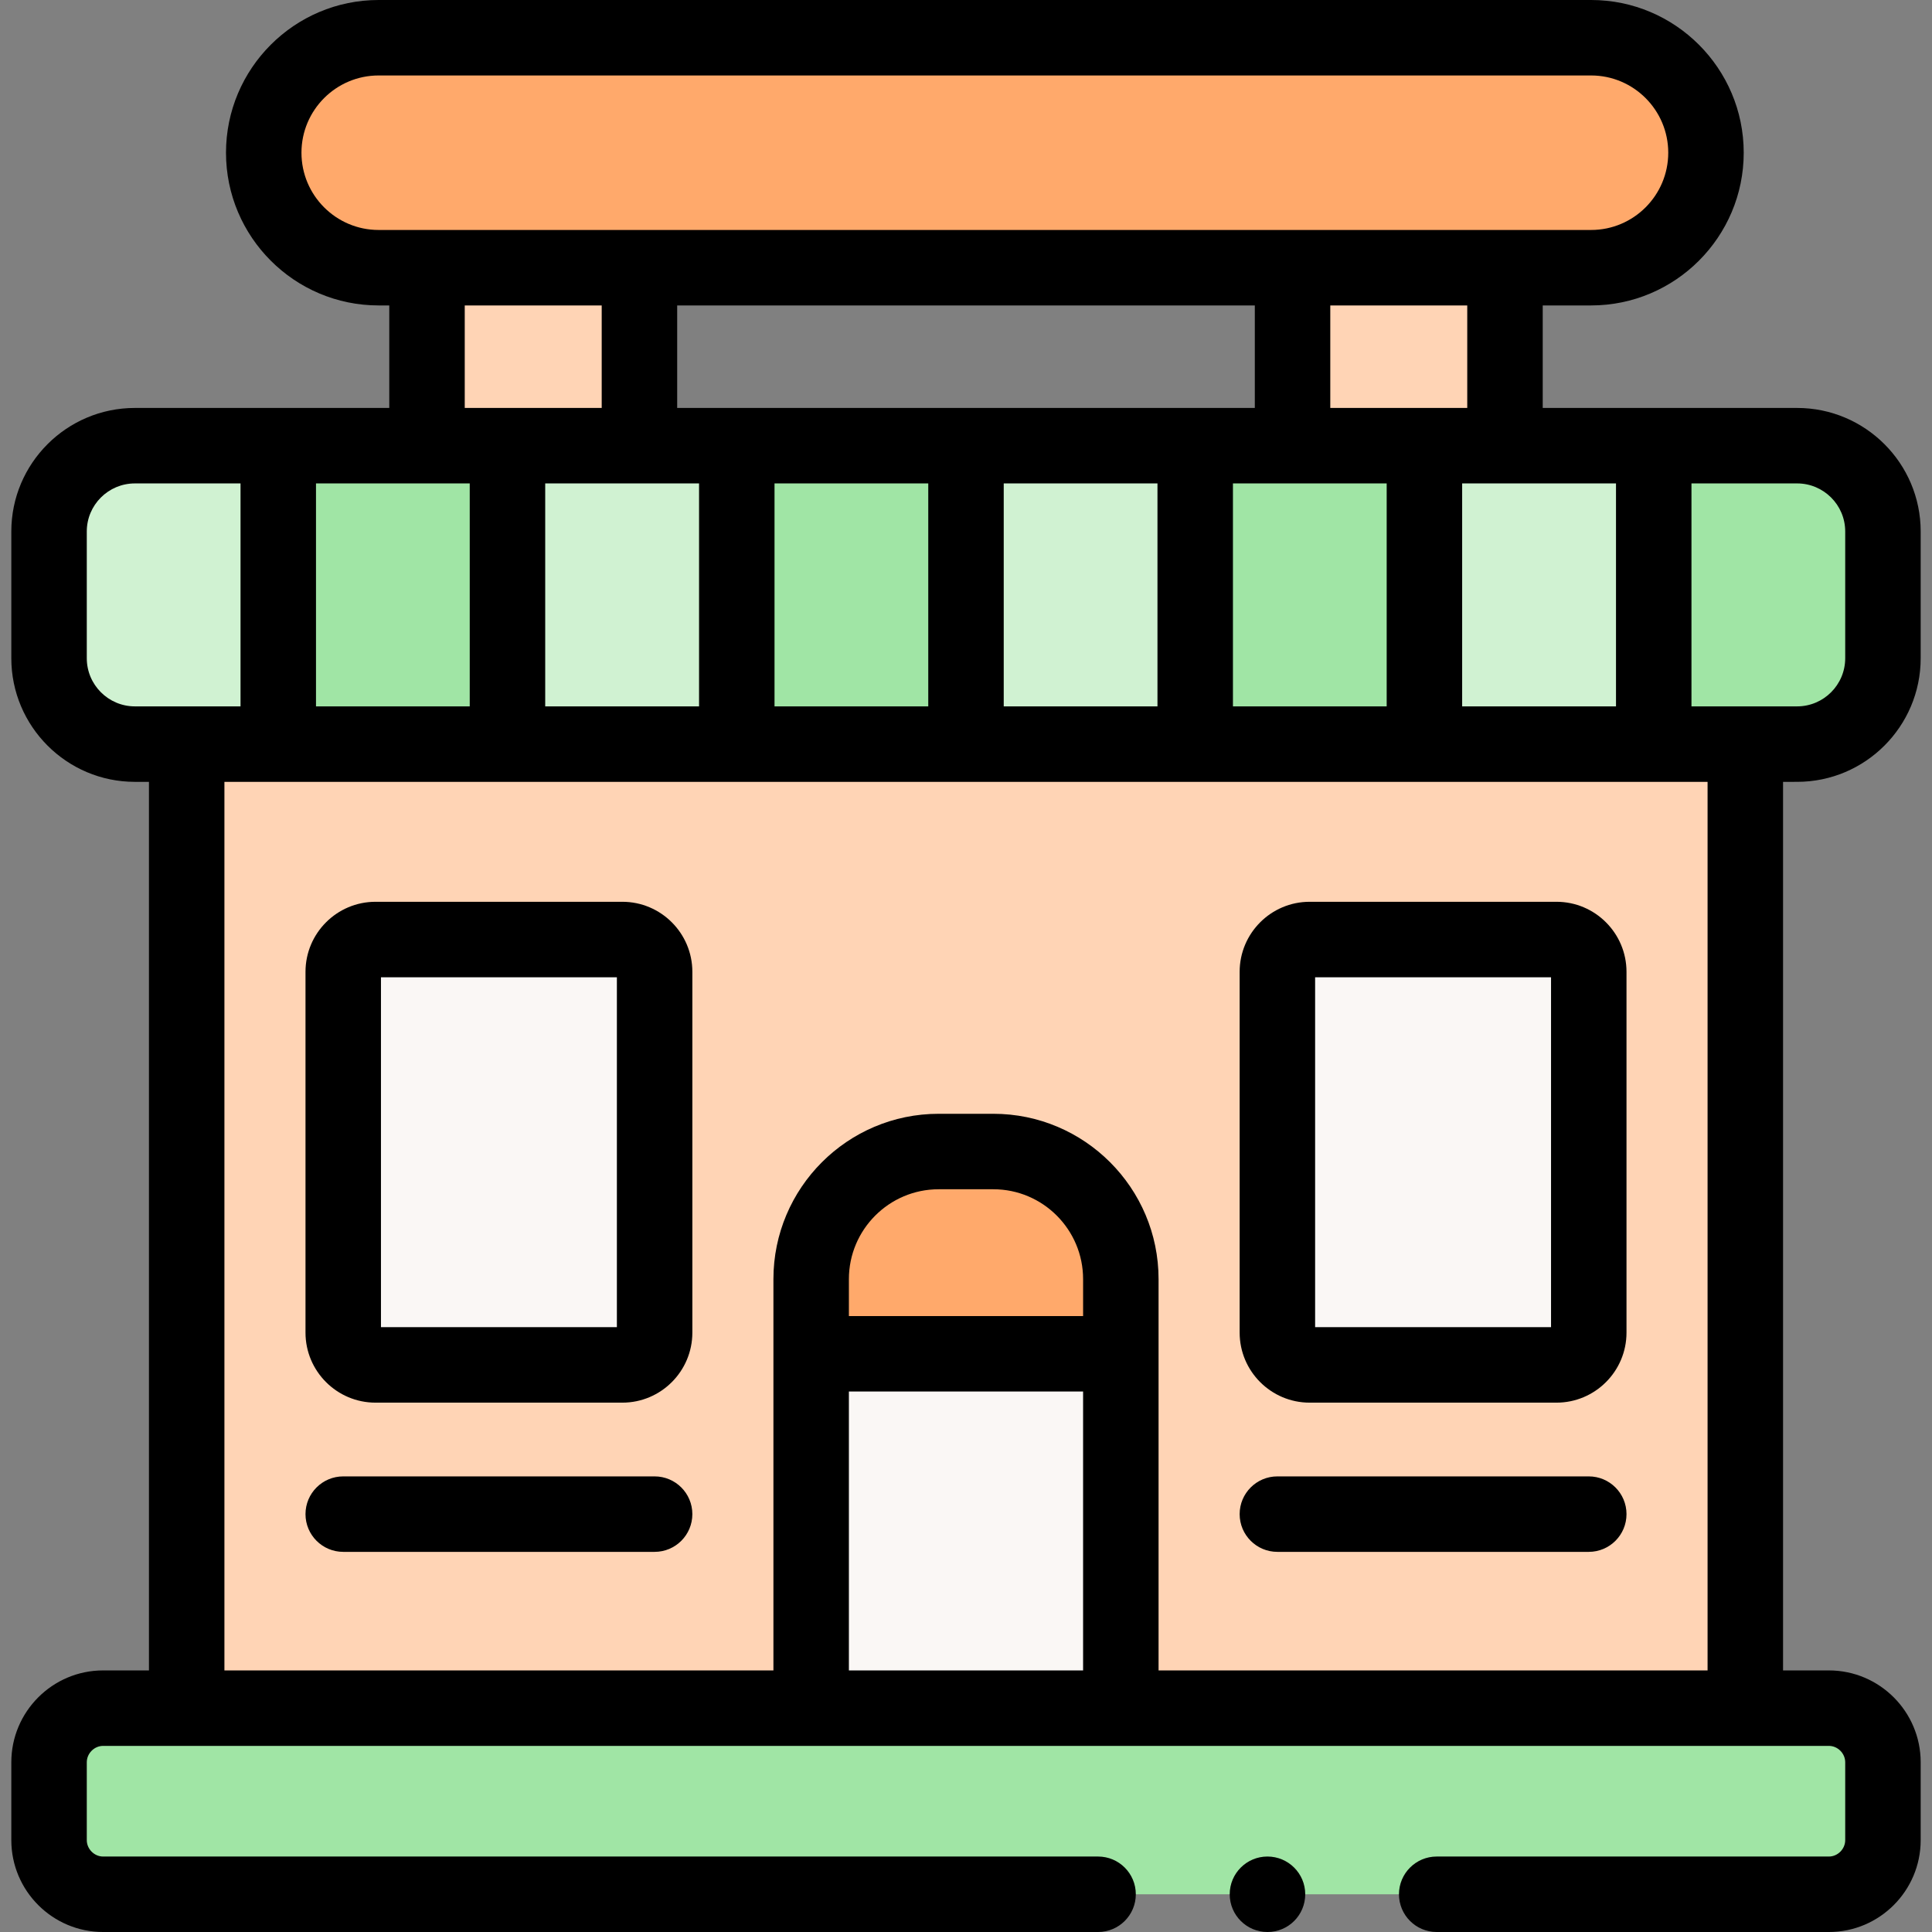 <svg id="Capa_1" enable-background="new 0 0 512 512" height="512" viewBox="0 0 512 512" width="512" xmlns="http://www.w3.org/2000/svg"><rect x="0" y="0" width="512" height="512" fill="#808080" stroke="none"/><g><g><path clip-rule="evenodd" d="m342.541 118.111h34.945 21.352v-47.167h-56.297z" fill="#ffd4b5" fill-rule="evenodd"/></g><g><path clip-rule="evenodd" d="m49.474 452.678h165.493v-93.91-19.785c0-18.595 15.207-33.817 33.784-33.817h14.499c18.577 0 33.784 15.222 33.784 33.817v19.785 93.91h165.493v-255.482h-24.269-60.771-60.743-60.744-60.743-60.771-60.743-24.269zm124.006-99.522c0 4.705-3.851 8.56-8.552 8.56h-65.415c-4.701 0-8.552-3.855-8.552-8.56v-95.611c0-4.705 3.851-8.56 8.552-8.56h65.415c4.701 0 8.552 3.855 8.552 8.56zm173.592 8.56c-4.701 0-8.552-3.855-8.552-8.56v-95.611c0-4.705 3.851-8.56 8.552-8.56h65.415c4.701 0 8.552 3.855 8.552 8.56v95.611c0 4.705-3.851 8.56-8.552 8.56z" fill="#ffd4b5" fill-rule="evenodd"/></g><g><path clip-rule="evenodd" d="m214.967 358.768h82.067v-19.785c0-18.595-15.207-33.817-33.784-33.817h-14.499c-18.577 0-33.784 15.222-33.784 33.817z" fill="#ffa96b" fill-rule="evenodd"/></g><g><path clip-rule="evenodd" d="m214.967 358.768h82.067v93.91h-82.067z" fill="#faf7f5" fill-rule="evenodd"/></g><g><path clip-rule="evenodd" d="m99.513 361.716h65.415c4.701 0 8.552-3.855 8.552-8.56v-95.611c0-4.705-3.851-8.56-8.552-8.56h-65.415c-4.701 0-8.552 3.855-8.552 8.56v95.611c-.001 4.705 3.851 8.56 8.552 8.56z" fill="#faf7f5" fill-rule="evenodd"/></g><g><path clip-rule="evenodd" d="m347.072 361.716h65.415c4.701 0 8.552-3.855 8.552-8.56v-95.611c0-4.705-3.851-8.56-8.552-8.56h-65.415c-4.701 0-8.552 3.855-8.552 8.56v95.611c0 4.705 3.851 8.56 8.552 8.56z" fill="#faf7f5" fill-rule="evenodd"/></g><g><path clip-rule="evenodd" d="m27.329 502h457.342c7.872 0 14.329-6.463 14.329-14.343v-20.636c0-7.88-6.457-14.343-14.329-14.343h-22.145-165.493-82.067-165.492-22.145c-7.873 0-14.329 6.463-14.329 14.343v20.636c0 7.88 6.457 14.343 14.329 14.343z" fill="#a0e5a5" fill-rule="evenodd"/></g><g><path clip-rule="evenodd" d="m35.74 197.196h13.734 24.269v-79.085h-38.003c-12.517 0-22.74 10.233-22.74 22.733v33.59c0 12.53 10.223 22.762 22.74 22.762z" fill="#d0f2d2" fill-rule="evenodd"/></g><g><path clip-rule="evenodd" d="m73.743 197.196h60.743v-79.085h-21.324-39.419z" fill="#a0e5a5" fill-rule="evenodd"/></g><g><path clip-rule="evenodd" d="m134.486 197.196h60.771v-79.085h-25.798-34.973z" fill="#d0f2d2" fill-rule="evenodd"/></g><g><path clip-rule="evenodd" d="m195.257 118.111h60.743v79.085h-60.743z" fill="#a0e5a5" fill-rule="evenodd"/></g><g><path clip-rule="evenodd" d="m256 118.111h60.743v79.085h-60.743z" fill="#d0f2d2" fill-rule="evenodd"/></g><g><path clip-rule="evenodd" d="m316.743 197.196h60.743v-79.085h-34.945-25.798z" fill="#a0e5a5" fill-rule="evenodd"/></g><g><path clip-rule="evenodd" d="m377.486 197.196h60.771v-79.085h-39.419-21.352z" fill="#d0f2d2" fill-rule="evenodd"/></g><g><path clip-rule="evenodd" d="m438.257 197.196h24.269 13.734c12.517 0 22.74-10.233 22.74-22.762v-33.59c0-12.501-10.223-22.733-22.74-22.733h-38.003z" fill="#a0e5a5" fill-rule="evenodd"/></g><g><path clip-rule="evenodd" d="m134.486 118.111h34.973v-47.167h-56.297v47.167z" fill="#ffd4b5" fill-rule="evenodd"/></g><g><path clip-rule="evenodd" d="m113.162 70.944h56.297 173.082 56.297 22.825c16.736 0 30.442-13.719 30.442-30.472 0-16.724-13.649-30.415-30.329-30.472h-.113-321.329-.142c-16.68.057-30.301 13.748-30.301 30.472 0 16.752 13.706 30.472 30.442 30.472z" fill="#ffa96b" fill-rule="evenodd"/></g><g><path d="m412.487 371.716h-65.415c-10.23 0-18.553-8.326-18.553-18.561v-95.611c0-10.234 8.322-18.561 18.553-18.561h65.415c10.229 0 18.552 8.326 18.552 18.561v95.611c0 10.235-8.322 18.561-18.552 18.561zm-63.967-20h62.52v-92.732h-62.52zm63.967-92.732h.01z"/></g><g><path d="m99.513 371.716h65.416c10.23 0 18.552-8.326 18.552-18.561v-95.611c0-10.234-8.322-18.561-18.552-18.561h-65.416c-10.23 0-18.552 8.326-18.552 18.561v95.611c-.001 10.235 8.322 18.561 18.552 18.561zm1.447-112.732h62.52v92.732h-62.52z"/><path d="m338.52 411.259h82.52c5.522 0 10-4.477 10-10s-4.478-10-10-10h-82.52c-5.522 0-10 4.477-10 10s4.477 10 10 10z"/><path d="m173.48 391.259h-82.52c-5.523 0-10 4.477-10 10s4.477 10 10 10h82.52c5.523 0 10-4.477 10-10s-4.477-10-10-10z"/><path d="m476.261 207.196c18.053 0 32.739-14.697 32.739-32.762v-33.59c0-18.049-14.687-32.733-32.739-32.733h-67.423v-27.167h12.824c22.3 0 40.442-18.156 40.442-40.472s-18.142-40.472-40.442-40.472h-321.328c-22.3 0-40.442 18.156-40.442 40.472s18.143 40.472 40.442 40.472h2.828v27.167h-67.422c-18.053 0-32.74 14.684-32.74 32.734v33.59c0 18.065 14.687 32.762 32.74 32.762h3.734v235.482h-12.145c-13.415-.001-24.329 10.919-24.329 24.342v20.636c0 13.423 10.914 24.343 24.329 24.343h263.673c5.522 0 10-4.477 10-10s-4.478-10-10-10h-263.673c-2.347 0-4.329-1.989-4.329-4.343v-20.636c0-2.354 1.982-4.343 4.329-4.343h187.638 82.066 187.638c2.347 0 4.329 1.989 4.329 4.343v20.636c0 2.354-1.982 4.343-4.329 4.343h-103.929c-5.522 0-10 4.477-10 10s4.478 10 10 10h103.929c13.415 0 24.329-10.92 24.329-24.343v-20.636c0-13.423-10.914-24.343-24.329-24.343h-12.145v-235.482zm-28.004-79.085h28.004c7.024 0 12.739 5.712 12.739 12.733v33.59c0 7.037-5.715 12.762-12.739 12.762h-28.004zm-20 0v59.085h-40.771v-59.085zm-248.798-20v-27.167h153.082v27.167zm127.284 20v59.085h-40.743v-59.085zm-60.743 0v59.085h-40.743v-59.085zm-101.514 0h40.771v59.085h-40.771zm-21.324-20v-27.167h36.297v27.167zm203.581 20h40.743v59.085h-40.743zm25.798-20v-27.167h36.297v27.167zm-252.207-47.167c-11.272 0-20.442-9.184-20.442-20.472s9.17-20.472 20.442-20.472h321.328c11.271 0 20.442 9.184 20.442 20.472 0 11.289-9.171 20.472-20.442 20.472zm-16.591 67.167h40.743v59.085h-40.743zm-60.743 46.324v-33.59c0-7.021 5.715-12.733 12.74-12.733h28.003v59.085h-28.003c-7.025-.001-12.74-5.726-12.74-12.762zm264.033 174.333h-62.066v-9.786c0-13.132 10.669-23.816 23.784-23.816h14.499c13.114 0 23.784 10.684 23.784 23.816v9.786zm-62.066 93.91v-73.91h62.066v73.91zm227.559 0h-145.493v-103.696c0-24.161-19.642-43.816-43.784-43.816h-14.499c-24.143 0-43.784 19.656-43.784 43.816v103.696h-145.492v-235.482h393.052z"/><path d="m335.886 492c-5.522 0-10 4.477-10 10s4.478 10 10 10h.028c5.522 0 9.986-4.477 9.986-10s-4.492-10-10.014-10z"/></g></g></svg>